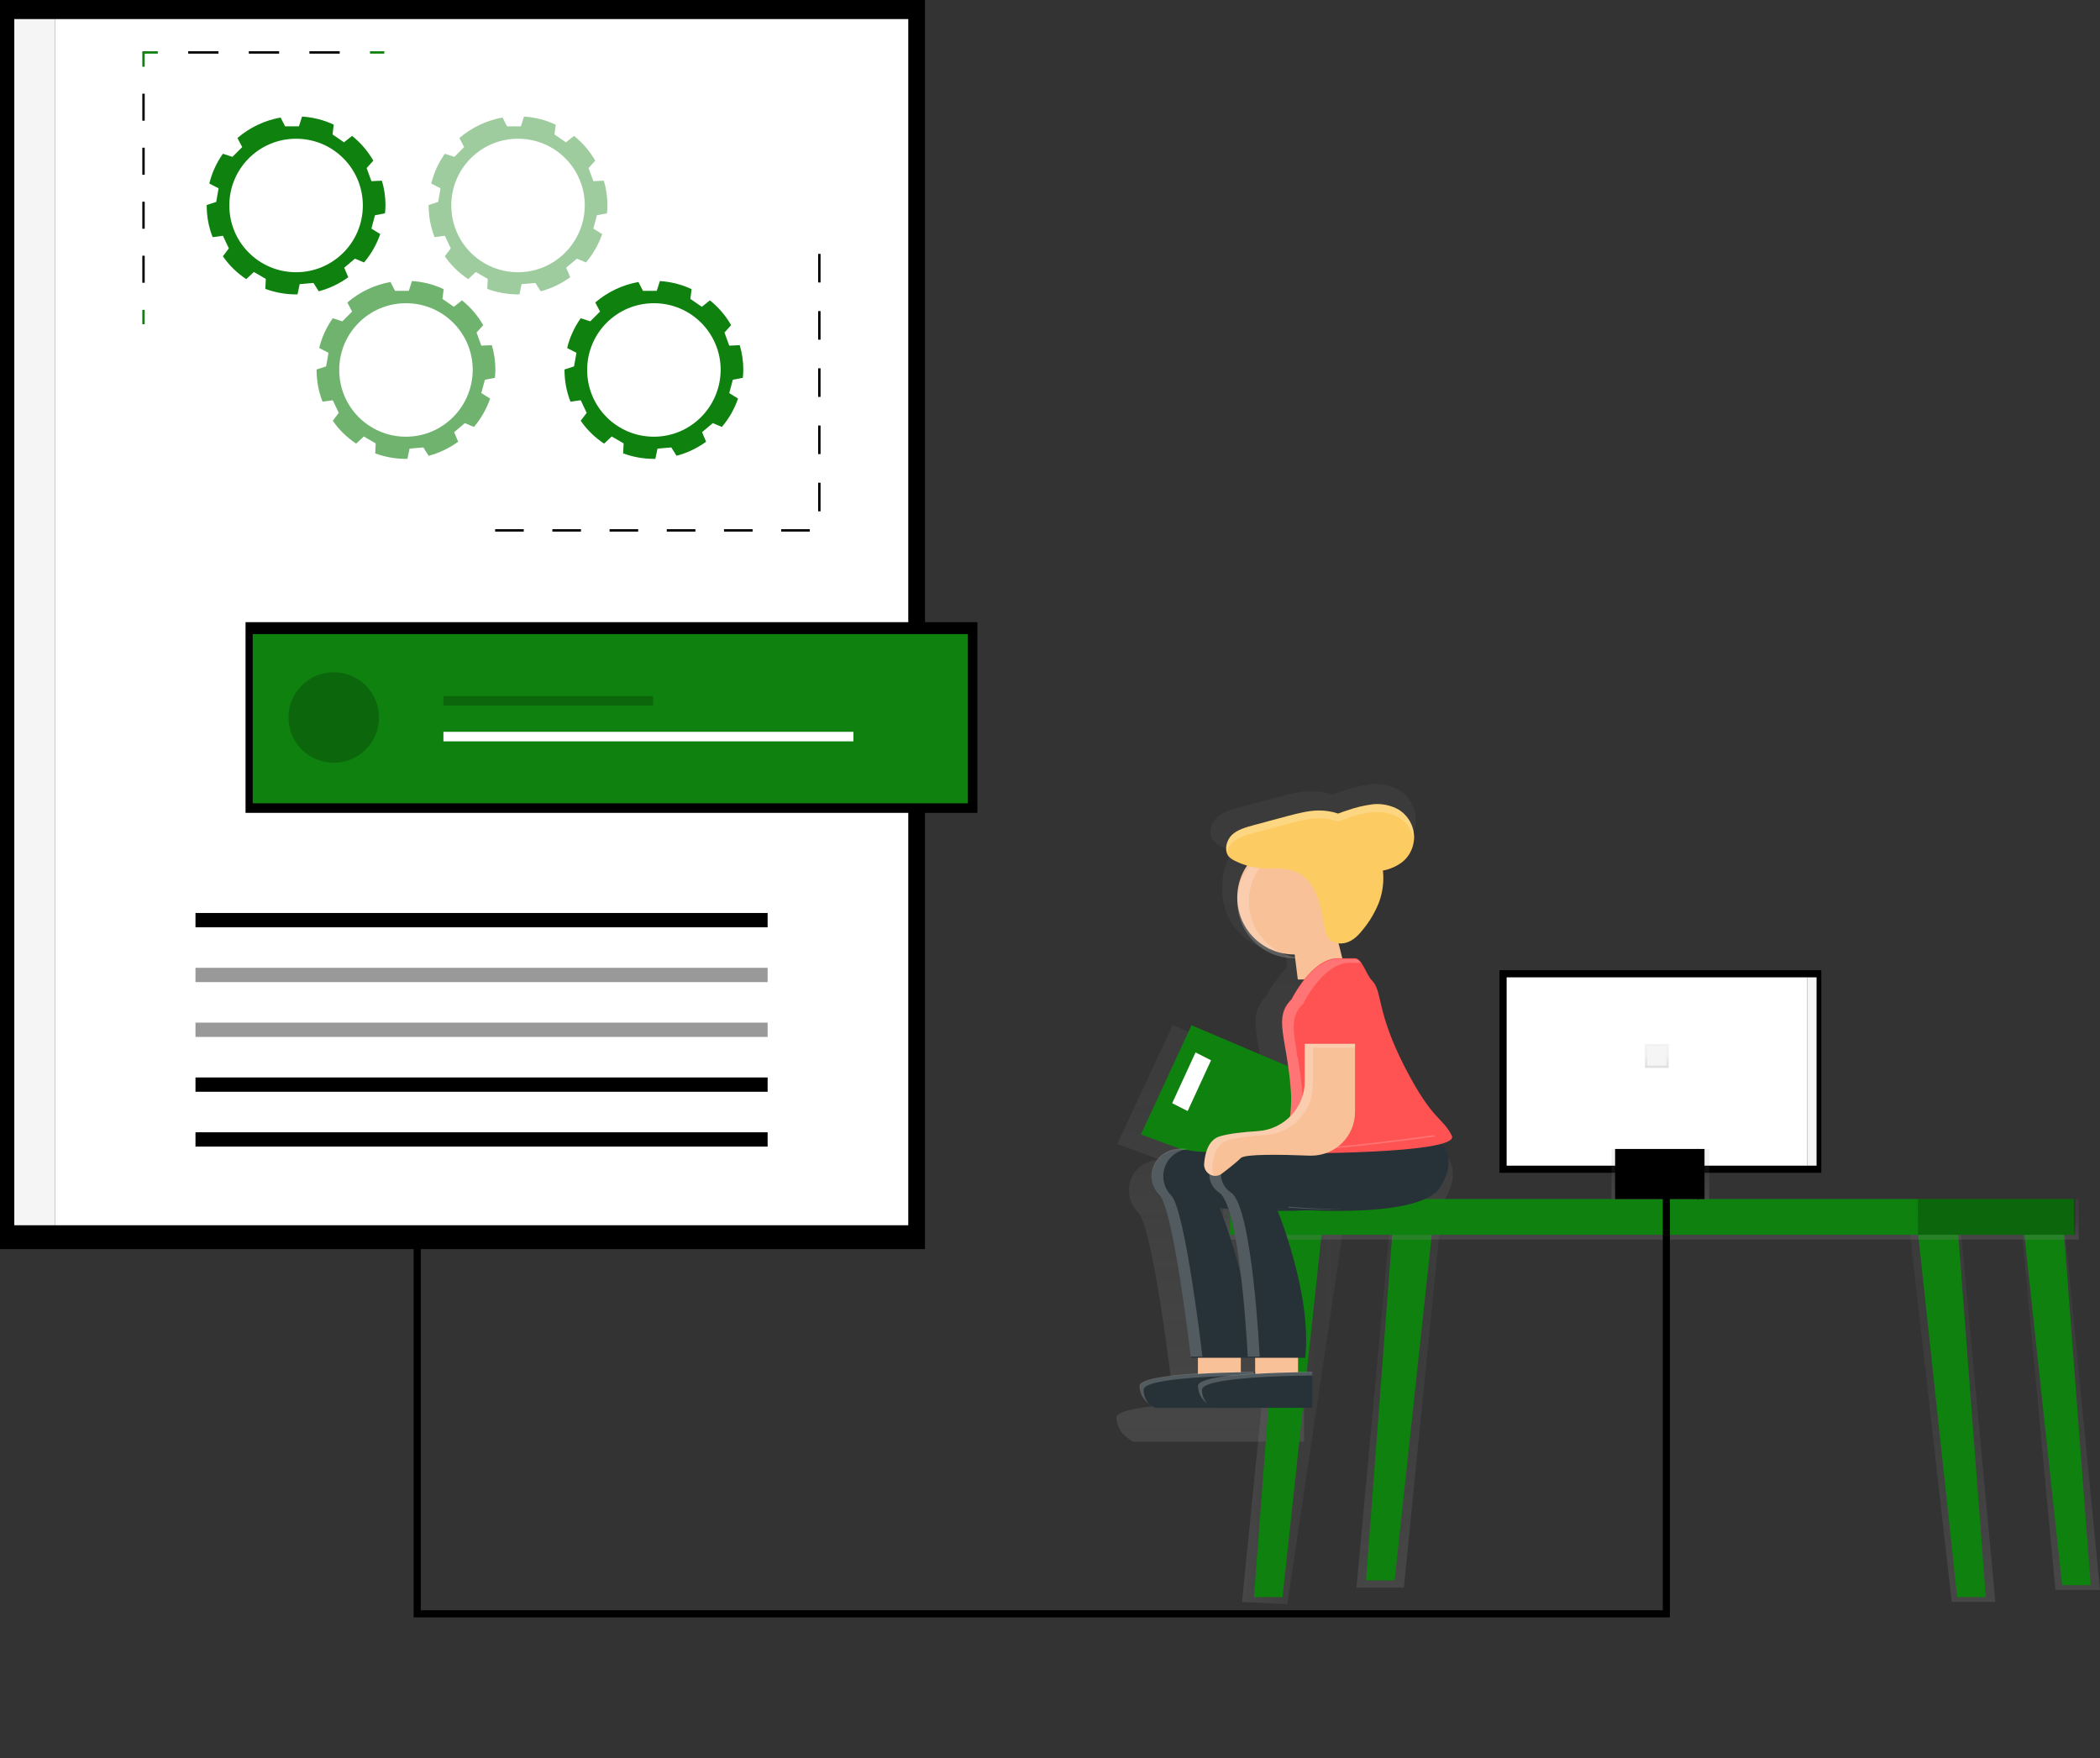 <?xml version="1.0" encoding="utf-8"?>
<!-- Generator: Adobe Illustrator 19.0.0, SVG Export Plug-In . SVG Version: 6.00 Build 0)  -->
<svg version="1.1" id="eb56cac1-988a-4970-8192-095cb31178d1"
	 xmlns="http://www.w3.org/2000/svg" xmlns:xlink="http://www.w3.org/1999/xlink" x="0px" y="0px" viewBox="-423 280.5 880.9 737.5"
	 style="enable-background:new -423 280.5 880.9 737.5;" xml:space="preserve">
<rect x="-423" y="280.5" width="880.9" height="737.5" fill="#333333" stroke="none"/>
<style type="text/css">
	.st0{fill:#FFFFFF;}
	.st1{fill:#F5F5F5;}
	.st2{opacity:0.4;enable-background:new    ;}
	.st3{fill:#0F810F;}
	.st4{opacity:0.6;fill:#0F810F;enable-background:new    ;}
	.st5{opacity:0.4;fill:#0F810F;enable-background:new    ;}
	.st6{fill:none;stroke:#0F810F;stroke-miterlimit:10;}
	.st7{fill:none;stroke:#000000;stroke-miterlimit:10;stroke-dasharray:12.71,12.71;}
	.st8{fill:none;stroke:#000000;stroke-miterlimit:10;stroke-dasharray:11.33,11.33;}
	.st9{fill:none;stroke:#000000;stroke-miterlimit:10;stroke-dasharray:12;}
	.st10{opacity:0.2;enable-background:new    ;}
	.st11{fill:url(#SVGID_1_);}
	.st12{fill:url(#SVGID_2_);}
	.st13{fill:url(#SVGID_3_);}
	.st14{fill:url(#SVGID_4_);}
	.st15{fill:url(#SVGID_5_);}
	.st16{fill:url(#SVGID_6_);}
	.st17{fill:url(#SVGID_7_);}
	.st18{fill:url(#SVGID_8_);}
	.st19{fill:#F8C198;}
	.st20{fill:#263238;}
	.st21{opacity:0.2;}
	.st22{opacity:0.2;fill:#FFFFFF;enable-background:new    ;}
	.st23{fill:#FF5252;}
	.st24{fill:#FCCC63;}
	.st25{fill:none;stroke:#000000;stroke-width:3;stroke-miterlimit:10;}
</style>
<title>processing</title>
<rect x="-423" y="280.5" width="388" height="524"/>
<rect x="-400" y="288.5" class="st0" width="358" height="506"/>
<rect x="-417" y="288.5" class="st1" width="17" height="506"/>
<rect x="-341" y="663.5" width="240" height="6"/>
<rect x="-341" y="686.5" class="st2" width="240" height="6"/>
<rect x="-341" y="709.5" class="st2" width="240" height="6"/>
<rect x="-341" y="732.5" width="240" height="6"/>
<rect x="-341" y="755.5" width="240" height="6"/>
<path class="st3" d="M-261.5,370c0.1-1.1,0.2-2.2,0.2-3.4c0-3.5-0.5-7-1.5-10.3l-4.4,0.2l-2-5.5l2.8-3.1c-2.3-4-5.3-7.5-8.9-10.4
	l-3.4,2.7l-4.8-3.3l0.5-4.1c-4.2-2-8.7-3.1-13.3-3.4l-1.3,4.1h-5.8l-1.9-3.7c-6.7,1.2-13,4.2-18.1,8.6l2,3.8l-4.1,4.1l-4-1.3
	c-2.7,3.8-4.6,8-5.7,12.5l3.9,2l-1,5.7l-4,1.3c0,0,0,0.1,0,0.1c0,4.6,0.8,9.1,2.5,13.4l4.3-0.6l2.5,5.3l-2.5,3.3
	c2.6,3.8,5.9,7,9.8,9.6l3.2-3l5,2.9l-0.2,4.2c4.1,1.5,8.5,2.3,12.9,2.3h0.6l0.9-4.3l5.8-0.5l2.2,3.5c4.5-1.2,8.7-3.2,12.4-5.9
	l-1.7-4l4.5-3.8l3.8,1.6c3-3.5,5.3-7.6,6.8-11.9l-3.7-2.3l1.5-5.6L-261.5,370z M-298.8,394.7c-15.5,0-28-12.5-28-28s12.5-28,28-28
	c15.5,0,28,12.5,28,28C-270.8,382.2-283.3,394.7-298.8,394.7L-298.8,394.7z"/>
<path class="st4" d="M-215.4,439c0.1-1.1,0.2-2.2,0.2-3.4c0-3.5-0.5-7-1.5-10.3l-4.4,0.2l-2-5.5l2.8-3.1c-2.3-4-5.3-7.5-8.9-10.4
	l-3.4,2.7l-4.8-3.3l0.5-4.1c-4.2-2-8.7-3.1-13.3-3.4l-1.3,4.1h-5.8l-1.9-3.7c-6.7,1.2-13,4.2-18.1,8.6l2,3.8l-4.1,4.1l-4-1.3
	c-2.7,3.8-4.6,8-5.7,12.5l3.9,2l-1,5.7l-4,1.3c0,0,0,0.1,0,0.1c0,4.6,0.8,9.1,2.5,13.4l4.3-0.6l2.5,5.3l-2.5,3.3
	c2.6,3.8,5.9,7,9.8,9.6l3.2-3l5,2.9l-0.2,4.2c4.1,1.5,8.5,2.3,12.9,2.3h0.6l0.9-4.3l5.8-0.5l2.2,3.5c4.5-1.2,8.7-3.2,12.4-5.9
	l-1.7-4l4.5-3.8l3.8,1.6c3-3.5,5.3-7.6,6.8-11.9l-3.7-2.3l1.5-5.6L-215.4,439z M-252.7,463.7c-15.5,0-28-12.5-28-28s12.5-28,28-28
	s28,12.5,28,28C-224.8,451.2-237.3,463.7-252.7,463.7z"/>
<path class="st5" d="M-168.4,370c0.1-1.1,0.2-2.2,0.2-3.4c0-3.5-0.5-7-1.5-10.3l-4.4,0.2l-2-5.5l2.8-3.1c-2.3-4-5.3-7.5-8.9-10.4
	l-3.4,2.7l-4.8-3.3l0.5-4.1c-4.2-2-8.7-3.1-13.3-3.4l-1.3,4.1h-5.8l-1.9-3.7c-6.7,1.2-13,4.2-18.1,8.6l2,3.8l-4.1,4.1l-4-1.3
	c-2.7,3.8-4.6,8-5.7,12.5l3.9,2l-1,5.7l-4,1.3c0,0,0,0.1,0,0.1c0,4.6,0.8,9.1,2.5,13.4l4.3-0.6l2.5,5.3l-2.5,3.3
	c2.6,3.8,5.9,7,9.8,9.6l3.2-3l5,2.9l-0.2,4.2c4.1,1.5,8.5,2.3,12.9,2.3h0.6l0.9-4.3l5.8-0.5l2.2,3.5c4.5-1.2,8.7-3.2,12.4-5.9
	l-1.7-4l4.5-3.8l3.8,1.6c3-3.5,5.3-7.6,6.8-11.9l-3.7-2.3l1.5-5.6L-168.4,370z M-205.7,394.7c-15.5,0-28-12.5-28-28s12.5-28,28-28
	s28,12.5,28,28C-177.8,382.2-190.3,394.7-205.7,394.7L-205.7,394.7z"/>
<path class="st3" d="M-111.4,439c0.1-1.1,0.2-2.2,0.2-3.4c0-3.5-0.5-7-1.5-10.3l-4.4,0.2l-2-5.5l2.8-3.1c-2.3-4-5.3-7.5-8.9-10.4
	l-3.4,2.7l-4.8-3.3l0.5-4.1c-4.2-2-8.7-3.1-13.3-3.4l-1.3,4.1h-5.8l-1.9-3.7c-6.7,1.2-13,4.2-18.1,8.6l2,3.8l-4.1,4.1l-4-1.3
	c-2.7,3.8-4.6,8-5.7,12.5l3.9,2l-1,5.7l-4,1.3c0,0,0,0.1,0,0.1c0,4.6,0.8,9.1,2.5,13.4l4.3-0.6l2.5,5.3l-2.5,3.3
	c2.6,3.8,5.9,7,9.8,9.6l3.2-3l5,2.9l-0.2,4.2c4.1,1.5,8.5,2.3,12.9,2.3h0.6l0.9-4.3l5.8-0.5l2.2,3.5c4.5-1.2,8.7-3.2,12.4-5.9
	l-1.7-4l4.5-3.8l3.8,1.6c3-3.5,5.3-7.6,6.8-11.9l-3.7-2.3l1.5-5.6L-111.4,439z M-148.7,463.7c-15.5,0-28-12.5-28-28s12.5-28,28-28
	s28,12.5,28,28C-120.8,451.2-133.3,463.7-148.7,463.7z"/>
<line class="st6" x1="-261.8" y1="302.5" x2="-267.8" y2="302.5"/>
<line class="st7" x1="-280.5" y1="302.5" x2="-350.4" y2="302.5"/>
<polyline class="st6" points="-356.8,302.5 -362.8,302.5 -362.8,308.5 "/>
<line class="st8" x1="-362.8" y1="319.8" x2="-362.8" y2="404.8"/>
<line class="st6" x1="-362.8" y1="410.5" x2="-362.8" y2="416.5"/>
<polyline class="st9" points="-215.3,503 -79.3,503 -79.3,384 "/>
<rect x="-320" y="541.5" width="307" height="80"/>
<rect x="-317" y="546.5" class="st3" width="300" height="71"/>
<rect x="-237" y="563.5" class="st3" width="88" height="4"/>
<rect x="-237" y="572.5" class="st10" width="88" height="4"/>
<rect x="-237" y="587.5" class="st0" width="172" height="4"/>
<circle class="st3" cx="-283" cy="581.5" r="19"/>
<circle class="st10" cx="-283" cy="581.5" r="19"/>
<linearGradient id="SVGID_1_" gradientUnits="userSpaceOnUse" x1="275.375" y1="333.54" x2="275.375" y2="609.617" gradientTransform="matrix(1 0 0 -1 -159.54 1219)">
	<stop  offset="0" style="stop-color:#808080;stop-opacity:0.25"/>
	<stop  offset="0.54" style="stop-color:#808080;stop-opacity:0.12"/>
	<stop  offset="1" style="stop-color:#808080;stop-opacity:0.1"/>
</linearGradient>
<path class="st11" d="M181.1,762.5c0.4-0.4,0.5-1,0.2-1.5c-4.3-8.6-8.6-6.5-21.3-31.1c-13.5-26.2-10.2-34.9-15.2-39.9
	c-2-2-4.1-8.7-6.8-9.9l-1.8-7.1c1.6,0.2,3.2-0.1,4.7-0.7c2.8-1.2,4.9-3.6,6.8-6c2.9-3.6,5.3-7.6,7-11.8c1.2-3.1,1.8-6.4,2-9.7l0,0
	c0.1-1.7,0.1-3.3-0.1-5c3.1-0.5,6.1-1.8,8.7-3.7c3-2.4,5-6,5.5-9.8l0,0c0-0.4,0.1-0.8,0.1-1.2c0-0.5,0-0.9,0-1.4
	c-0.3-4.8-2.9-9.1-6.9-11.7c-3.6-2.1-7.8-3-12-2.5c-4.2,0.5-8.2,1.5-12.1,3c-1,0.3-2.4,0.7-3.8,1.3c-2.8-0.9-5.8-1.4-8.8-1.4
	c-4.9,0-9.6,1.3-14.3,2.5l-15.8,4.2c-3.5,0.9-7.2,2-9.8,4.5c-0.2,0.2-0.4,0.5-0.7,0.7l-0.1,0.1c-0.2,0.3-0.4,0.5-0.6,0.8l0,0
	c-1.6,2.5-1.9,5.9,0,8.1c0.9,1,2.1,1.8,3.4,2.3c1.5,0.7,3.1,1.3,4.8,1.8c-2.9,4.3-4.5,9.4-4.5,14.6c0,0.3,0,0.6,0,0.9s0,0.6,0,0.9
	c0,14.4,11.7,26.1,26.1,26.1l0,0h0.4l0.8,6.1c-3.5,3.7-6.5,7.9-8.9,12.5c-3,2.8-4.6,6.7-4.4,10.8c0,4.3,1.1,9.7,2.3,17l-37.1-15.8
	l-23.2,49.9l17.8,6.6c-8.4,0.4-13,6.5-12.9,12.7c-0.1,3.4,1.2,6.8,3.7,9.2c6.5,6.5,14.3,73.6,14.3,73.6h3.3v7
	c-13.2,0.8-26.6,2.4-26.6,5.7c0.1,3.2,1.7,6.2,4.2,8.2c-0.2-0.2-0.4-0.5-0.6-0.7c1,1,2.1,1.9,3.4,2.6H124v-14.8h0.1v-1.8
	c0,0-2.6,0-6.6,0.1v-6.3h3.3c2.9-26.2-9.8-60.2-12.5-67.2c4.5,0,9.2-0.1,13.8-0.3c19.8,0.9,53.8,0.7,60.7-10.8
	C190.4,771.7,184.3,764.9,181.1,762.5z M81.7,794.1c0,0,1.5,0.2,4,0.3c2.7,7.7,4.7,20.3,6.1,32.6C89.3,815.8,85.9,804.8,81.7,794.1z
	 M110.3,677.7c1.8,0.4,3.7,0.6,5.5,0.6h0.2l0.2,1.3C114.2,679.2,112.2,678.5,110.3,677.7L110.3,677.7z M98,869.1h-0.5v-0.3
	c0,0-2.3,0-6,0.1v-6.3H98L98,869.1z"/>
<linearGradient id="SVGID_2_" gradientUnits="userSpaceOnUse" x1="98" y1="428" x2="141" y2="428" gradientTransform="matrix(1 0 0 -1 0 1301)">
	<stop  offset="0" style="stop-color:#808080;stop-opacity:0.25"/>
	<stop  offset="0.54" style="stop-color:#808080;stop-opacity:0.12"/>
	<stop  offset="1" style="stop-color:#808080;stop-opacity:0.1"/>
</linearGradient>
<polygon class="st12" points="114,792.5 98,952.5 117,953.5 141,792.5 "/>
<polygon class="st3" points="115,792.5 103,950.5 115,950.5 132,792.5 "/>
<linearGradient id="SVGID_3_" gradientUnits="userSpaceOnUse" x1="441" y1="353.5" x2="441" y2="514.5" gradientTransform="matrix(1 0 0 -1 0 1301)">
	<stop  offset="0" style="stop-color:#808080;stop-opacity:0.25"/>
	<stop  offset="0.54" style="stop-color:#808080;stop-opacity:0.12"/>
	<stop  offset="1" style="stop-color:#808080;stop-opacity:0.1"/>
</linearGradient>
<polygon class="st13" points="442.2,786.5 457.9,947.5 439.2,947.5 424.1,786.5 "/>
<polygon class="st3" points="442,787.5 454,945.5 442,945.5 425,787.5 "/>
<linearGradient id="SVGID_4_" gradientUnits="userSpaceOnUse" x1="164" y1="354.5" x2="164" y2="515.5" gradientTransform="matrix(1 0 0 -1 0 1301)">
	<stop  offset="0" style="stop-color:#808080;stop-opacity:0.25"/>
	<stop  offset="0.54" style="stop-color:#808080;stop-opacity:0.12"/>
	<stop  offset="1" style="stop-color:#808080;stop-opacity:0.1"/>
</linearGradient>
<polygon class="st14" points="160.9,785.5 146,946.5 165.9,946.5 182,785.5 "/>
<polygon class="st3" points="162,785.5 150,943.5 162,943.5 179,785.5 "/>
<linearGradient id="SVGID_5_" gradientUnits="userSpaceOnUse" x1="395.5" y1="348.5" x2="395.5" y2="513.5" gradientTransform="matrix(1 0 0 -1 0 1301)">
	<stop  offset="0" style="stop-color:#808080;stop-opacity:0.25"/>
	<stop  offset="0.54" style="stop-color:#808080;stop-opacity:0.12"/>
	<stop  offset="1" style="stop-color:#808080;stop-opacity:0.1"/>
</linearGradient>
<polygon class="st15" points="398.7,787.5 414,952.5 395.7,952.5 377,787.5 "/>
<polygon class="st3" points="398,792.5 410,950.5 398,950.5 381,792.5 "/>
<linearGradient id="SVGID_6_" gradientUnits="userSpaceOnUse" x1="269.5" y1="500.5" x2="269.5" y2="517.5" gradientTransform="matrix(1 0 0 -1 0 1301)">
	<stop  offset="0" style="stop-color:#808080;stop-opacity:0.25"/>
	<stop  offset="0.54" style="stop-color:#808080;stop-opacity:0.12"/>
	<stop  offset="1" style="stop-color:#808080;stop-opacity:0.1"/>
</linearGradient>
<rect x="90" y="783.5" class="st16" width="359" height="17"/>
<rect x="93" y="783.5" class="st3" width="288" height="15"/>
<rect x="381" y="783.5" class="st3" width="66" height="15"/>
<rect x="381.5" y="783.5" class="st10" width="66" height="15"/>
<rect x="206" y="687.5" width="135" height="85"/>
<rect x="209" y="690.5" class="st0" width="126" height="79"/>
<linearGradient id="SVGID_7_" gradientUnits="userSpaceOnUse" x1="273.5" y1="517.5" x2="273.5" y2="538.5" gradientTransform="matrix(1 0 0 -1 0 1301)">
	<stop  offset="0" style="stop-color:#808080;stop-opacity:0.25"/>
	<stop  offset="0.54" style="stop-color:#808080;stop-opacity:0.12"/>
	<stop  offset="1" style="stop-color:#808080;stop-opacity:0.1"/>
</linearGradient>
<rect x="253" y="762.5" class="st17" width="41" height="21"/>
<rect x="254.5" y="762.5" width="35" height="21"/>
<rect x="335" y="690.5" class="st1" width="4" height="79"/>
<rect x="289" y="762.5" width="3" height="21"/>
<linearGradient id="SVGID_8_" gradientUnits="userSpaceOnUse" x1="272" y1="572.5" x2="272" y2="582.5" gradientTransform="matrix(1 0 0 -1 0 1301)">
	<stop  offset="0" style="stop-color:#808080;stop-opacity:0.25"/>
	<stop  offset="0.54" style="stop-color:#808080;stop-opacity:0.12"/>
	<stop  offset="1" style="stop-color:#808080;stop-opacity:0.1"/>
</linearGradient>
<rect x="267" y="718.5" class="st18" width="10" height="10"/>
<rect x="268" y="719.5" class="st1" width="8" height="8"/>
<polygon class="st3" points="76.8,710.6 142.2,738.4 120.2,780.2 55.6,756.4 "/>
<rect x="79.5" y="844.1" class="st19" width="18" height="15"/>
<rect x="103.5" y="844.1" class="st19" width="18" height="15"/>
<circle class="st19" cx="119.9" cy="657" r="23.9"/>
<polygon class="st19" points="142.3,691.4 121.4,691.4 118.4,667.5 136.3,667.5 "/>
<path class="st20" d="M154.4,757.3c0,0,12,6,3,21s-68.8,9-68.8,9s15,35.9,12,62.8h-24c0,0-7.2-61.7-13.1-67.7
	c-7.6-7.6-1.9-22.2,13.1-19.2S154.4,757.3,154.4,757.3z"/>
<g class="st21">
	<path class="st0" d="M93.4,786.7c0,0,10.5,1,23.4,1.2c-9.3,0.1-18-0.4-23.2-0.8L93.4,786.7z"/>
	<path class="st0" d="M88.2,763.3c23.4-0.5,66.2-6.6,66.2-6.6c0.3,0.2,0.6,0.3,0.9,0.5C143.1,759,106.1,763.8,88.2,763.3z"/>
	<path class="st0" d="M75.2,762.5c-10.2,1.5-13.3,13-6.9,19.5c5.9,5.9,13.1,67.6,13.1,67.6h-4.9c0,0-7.2-61.7-13.1-67.6
		C56,774.6,61.2,760.7,75.2,762.5z"/>
</g>
<path class="st20" d="M103.5,856.1c0,0-47.9,0-47.9,6s6,9,6,9h41.9V856.1z"/>
<path class="st22" d="M103,855.9v1.6c-8.3,0.1-46.3,0.7-46.3,6c0,2.2,0.8,4.3,2.2,5.9c-2.4-1.8-3.8-4.6-3.9-7.5
	C55.1,855.9,103,855.9,103,855.9z"/>
<path class="st20" d="M178.3,757.3c0,0,12,6,3,21s-68.8,9-68.8,9s15,35.9,12,62.8h-24c0,0-3-62.8-12-68.8s-3-21,12-18
	S178.3,757.3,178.3,757.3z"/>
<path class="st20" d="M127.5,856.1c0,0-47.9,0-47.9,6s6,9,6,9h41.9V856.1z"/>
<path class="st23" d="M138.1,682.5h7.3c2.9,0,4.9,7.2,7,9.2c4.7,4.6,1.6,12.6,14,36.7C178.1,751,182,749,186,756.9
	s-70.5,7.5-70.5,7.5s3.8-15.1,3-26.2c-1.6-22.8-7.6-30.7,0.3-38.6C118.8,699.6,127.2,682.5,138.1,682.5z"/>
<polygon class="st0" points="78.5,722 68.7,743.3 75.2,746.6 85,725.3 "/>
<path class="st22" d="M119.9,634.7c0.8,0,1.6,0,2.5,0.1c-13.2,1.3-22.7,13.1-21.4,26.2c1.1,11.3,10.1,20.3,21.4,21.4
	c-0.8,0.1-1.6,0.1-2.5,0.1c-13.2,0-23.9-10.7-23.9-23.9S106.6,634.7,119.9,634.7L119.9,634.7z"/>
<path class="st24" d="M93.7,630.8c2.4-2.3,5.8-3.2,9-4.1l14.5-3.9c4.3-1.1,8.7-2.3,13.1-2.3c2.7,0,5.4,0.4,8,1.3
	c1.2-0.5,2.5-0.9,3.4-1.2c3.6-1.3,7.3-2.2,11.1-2.7c3.8-0.4,7.7,0.4,11,2.3c6.3,4,8.3,12.3,4.3,18.7c-0.8,1.3-1.9,2.5-3.1,3.4
	c-2.3,1.7-5.1,2.9-7.9,3.4c0.5,4.6-0.1,9.2-1.7,13.5c-1.6,3.9-3.7,7.6-6.4,10.9c-1.7,2.2-3.7,4.4-6.3,5.5s-5.9,1-7.9-1
	c-1.5-1.5-2-3.6-2.3-5.7c-1.5-8.1-3-17.4-10-21.7c-4.4-2.7-9.3-2.4-14.2-2.4c-4.4,0-8.7-1-12.7-2.9c-1.2-0.5-2.3-1.2-3.2-2.1
	C90.4,637.2,91.4,633.1,93.7,630.8z"/>
<g class="st21">
	<path class="st0" d="M163.9,623.5c-3.3-1.9-7.2-2.7-11-2.3c-3.8,0.4-7.5,1.3-11.1,2.7c-0.9,0.3-2.2,0.7-3.4,1.2
		c-2.6-0.9-5.3-1.3-8-1.3c-4.5,0-8.8,1.2-13.1,2.3l-14.5,3.9c-3.2,0.9-6.6,1.8-9,4.1c-1.1,1.1-1.8,2.4-2.2,3.9
		c-0.6-2.6,0.3-5.3,2.2-7.1c2.4-2.3,5.8-3.2,9-4.1l14.5-3.9c4.3-1.2,8.7-2.3,13.1-2.3c2.7,0,5.4,0.4,8,1.3c1.2-0.5,2.5-0.9,3.4-1.2
		c3.6-1.3,7.3-2.2,11.1-2.7c3.8-0.4,7.7,0.4,11,2.3c3.7,2.4,6.1,6.4,6.3,10.8c0,0.8,0,1.6-0.1,2.3
		C169.6,629.3,167.4,625.7,163.9,623.5z"/>
	<path class="st0" d="M157.3,648.9c0,0.4,0,0.9,0,1.3C157.3,649.8,157.3,649.4,157.3,648.9L157.3,648.9z"/>
</g>
<path class="st22" d="M118.5,738.5c-1.6-22.8-7.6-30.7,0.3-38.6c0,0,8.5-17.1,19.3-17.1h7.3c1,0.1,1.9,0.7,2.4,1.6H143
	c-10.9,0-19.3,17.1-19.3,17.1c-7.9,7.9-2,15.8-0.3,38.6c0.6,8.9-1.7,20.4-2.6,24.6c-3.3,0-5.3,0-5.3,0S119.2,749.6,118.5,738.5z"/>
<rect x="121" y="705.7" class="st23" width="26.2" height="18"/>
<g class="st21">
	<path class="st0" d="M112.1,763.3c23.4-0.5,66.2-6.6,66.2-6.6c0.3,0.2,0.6,0.3,0.9,0.5C167,759,130,763.8,112.1,763.3z"/>
	<path class="st0" d="M99.2,762.6c-10.3,1.6-13.4,13.1-5.8,18.2c9,6,12,68.8,12,68.8h-5c0,0-3-62.8-12-68.8
		C79.8,774.9,85.2,760.6,99.2,762.6z"/>
	<path class="st0" d="M117.4,786.7c0,0,10.5,1,23.4,1.2c-9.3,0.1-18-0.4-23.2-0.8L117.4,786.7z"/>
</g>
<path class="st19" d="M145.4,718.4V747c0,10.1-8.2,18.3-18.3,18.3c-0.2,0-0.5,0-0.7,0c-12.7-0.5-27.2-0.7-28.9,1
	c-1.4,1.4-4.7,4.1-7.9,6.5c-2,1.6-4.9,1.2-6.5-0.8c-0.7-0.9-1.1-2.1-1-3.3c0.4-4.8,1.9-9.9,6.3-11.4c3.6-1.2,10-1.9,16.4-2.3
	c11-0.8,19.6-10,19.5-21v-15.6H145.4z"/>
<path class="st22" d="M82.2,768.7c0.4-4.8,1.9-9.9,6.3-11.4c3.6-1.2,10-1.9,16.4-2.3c11-0.8,19.6-10,19.5-21v-15.6h21v1.6h-17.7
	v15.6c0,11-8.5,20.2-19.5,21c-6.4,0.4-12.8,1.2-16.4,2.3c-4.4,1.5-6,6.6-6.3,11.4c-0.1,1.2,0.3,2.5,1.1,3.4
	c-2.6-0.1-4.5-2.3-4.4-4.9C82.2,768.8,82.2,768.8,82.2,768.7z"/>
<path class="st22" d="M127.5,855.9v1.6c-8.3,0.1-46.3,0.7-46.3,6c0,2.2,0.8,4.3,2.2,5.9c-2.4-1.8-3.8-4.6-3.9-7.5
	C79.6,855.9,127.5,855.9,127.5,855.9z"/>
<polyline class="st25" points="-248,803.8 -248,957.5 276,957.5 276,772.5 "/>
</svg>
